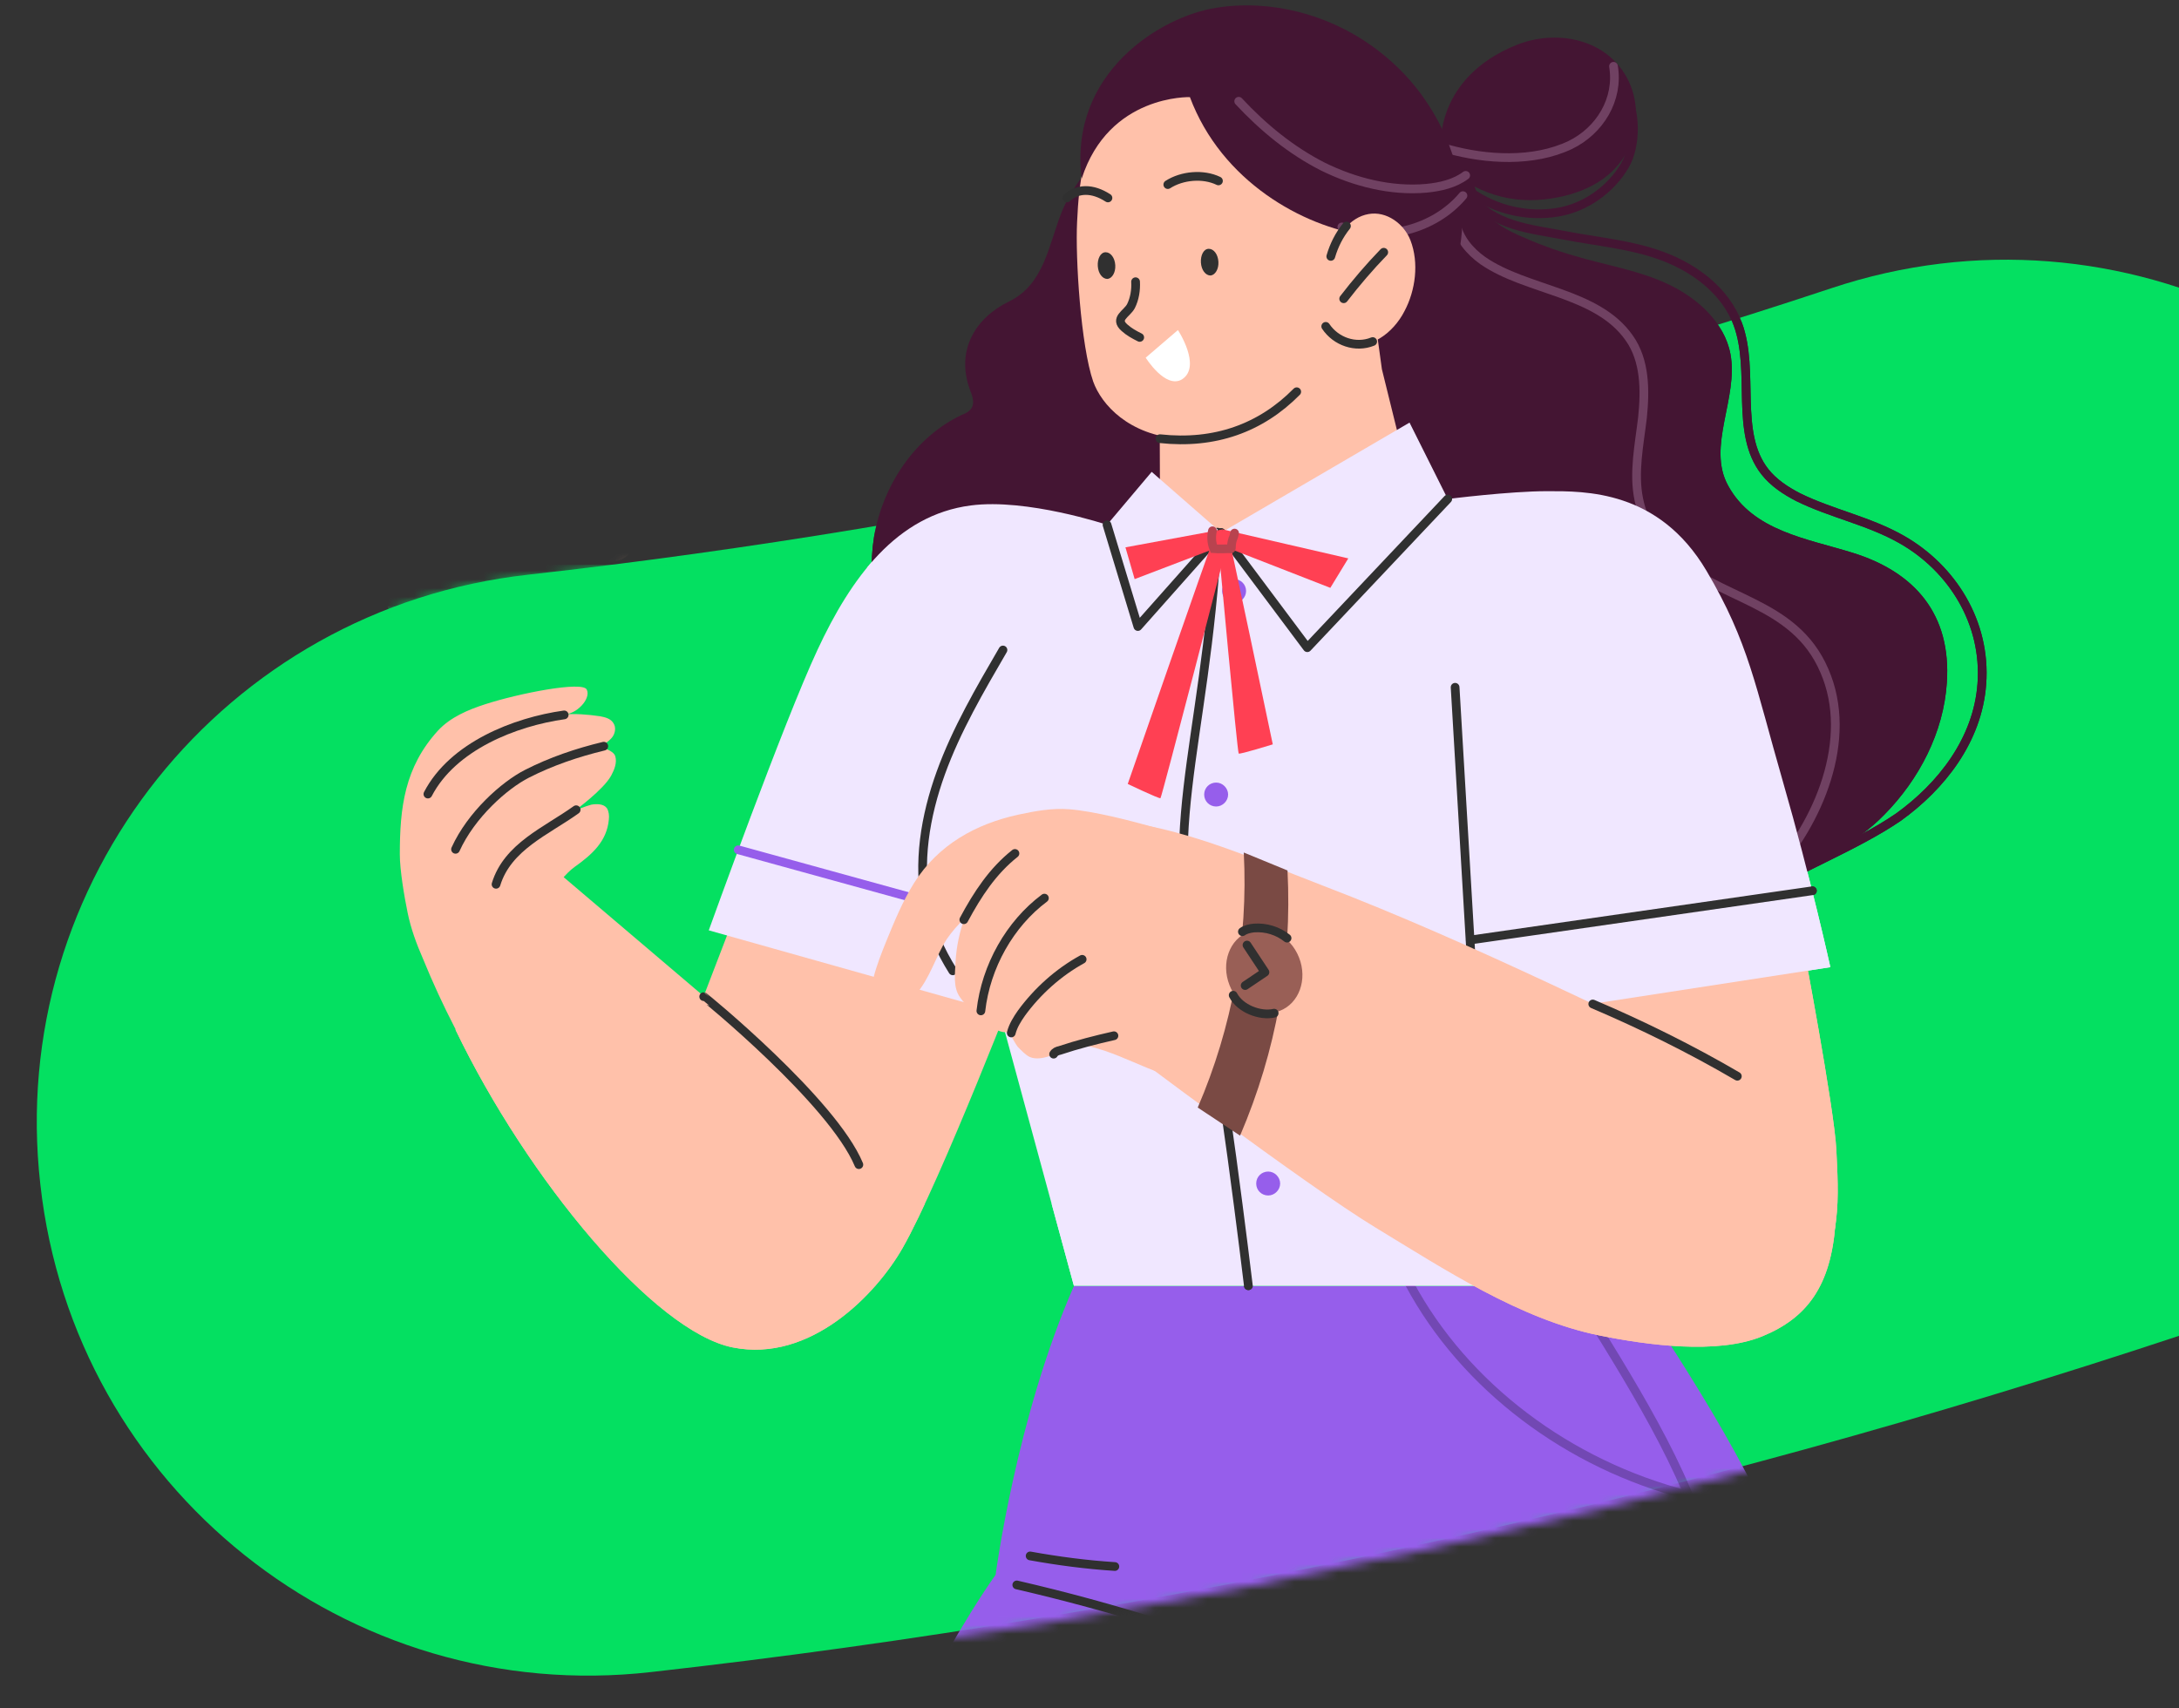 <svg width="250" height="196" viewBox="0 0 250 196" fill="none" xmlns="http://www.w3.org/2000/svg">
    <rect x="0" y="0" width="250" height="196" fill="#333333" stroke="none"/>
    <path d="M290.21 73.161C279.227 39.972 243.306 21.998 210.12 33.071C161.622 49.179 111.479 60.241 60.574 65.951C25.742 69.825 0.671 101.197 4.63 135.935C8.504 170.766 39.876 195.838 74.704 191.874C134.45 185.168 193.215 172.131 250.121 153.251C283.31 142.267 301.287 106.436 290.21 73.161Z" fill="#04E061"/>
    <mask id="mask0_156_74053" style="mask-type:alpha" maskUnits="userSpaceOnUse" x="3" y="30" width="292" height="164">
        <path d="M290.811 73.506C279.792 40.208 243.753 22.176 210.459 33.285C161.802 49.446 111.495 60.544 60.423 66.273C25.478 70.159 0.324 101.634 4.297 136.485C8.183 171.431 39.658 196.584 74.599 192.608C134.541 185.879 193.498 172.8 250.591 153.858C283.888 142.838 301.924 106.89 290.811 73.506Z" fill="#FF4053"/>
    </mask>
    <g mask="url(#mask0_156_74053)">
        <path d="M187.179 147.594C187.179 147.594 199.117 164.815 203.343 175.433C207.939 186.948 208.414 199.838 207.675 209.346C206.882 218.908 198.747 261.432 198.747 261.432H75.242C75.242 261.432 99.912 201 114.227 180.715C114.227 180.715 116.604 162.596 123.208 147.594" fill="#965EEB"/>
        <path d="M116.657 181.876C122.151 183.144 127.592 184.623 132.98 186.313" stroke="#303030" stroke-miterlimit="10" stroke-linecap="round" stroke-linejoin="round"/>
        <path d="M127.909 179.764C124.634 179.553 121.411 179.13 118.189 178.549" stroke="#303030" stroke-miterlimit="10" stroke-linecap="round" stroke-linejoin="round"/>
        <path d="M180.259 147.54C185.224 155.675 192.831 167.138 195.472 176.594C199.962 192.705 196.476 209.451 193.518 225.51C191.299 237.501 188.869 249.492 186.386 261.431" stroke="#7248B3" stroke-miterlimit="10" stroke-linecap="round" stroke-linejoin="round"/>
        <path d="M193.676 171.576C179.942 168.089 168.003 159.056 161.717 147.329" stroke="#7248B3" stroke-miterlimit="10" stroke-linecap="round" stroke-linejoin="round"/>
        <path d="M128.913 16.112C125.796 17.961 123.313 20.814 121.887 24.142C120.302 27.998 119.88 32.594 115.759 34.601C111.956 36.45 109.632 40.148 111.269 44.691C111.533 45.377 111.85 46.17 111.48 46.804C111.216 47.226 110.794 47.438 110.371 47.596C104.983 50.132 101.285 55.678 100.282 61.595C99.331 67.511 100.915 73.639 103.979 78.763C107.043 83.887 111.533 88.06 116.499 91.388C121.887 94.98 129.177 97.621 133.403 102.587C137.576 107.5 142.066 109.93 148.405 111.409C157.755 113.627 167.475 114.05 176.983 112.782C182.055 112.095 187.126 111.197 191.88 109.349C196.846 107.394 200.755 104.224 205.086 101.213C208.731 98.678 213.01 96.776 216.18 93.501C220.194 89.433 222.994 84.045 223.364 78.34C223.892 70.522 219.719 65.662 212.588 63.444C207.358 61.806 201.125 60.961 198.272 55.731C195.789 51.241 199.487 45.642 198.536 40.623C197.849 36.978 194.733 34.178 191.352 32.594C187.971 31.009 184.221 30.428 180.681 29.371C178.463 28.738 176.35 27.945 174.237 26.994C173.18 26.519 172.071 25.938 171.226 25.145C169.641 23.613 169.113 21.289 168.637 19.176" fill="#441533"/>
        <path d="M167.052 25.566C167.369 27.363 168.637 28.842 170.116 29.898C175.135 33.385 183.217 33.49 186.915 38.773C188.763 41.361 188.763 44.795 188.446 47.911C188.077 51.028 187.39 54.25 188.024 57.314C188.499 59.586 189.661 61.752 191.352 63.389C197.057 68.936 205.826 68.83 209.312 76.965C212.746 84.836 208.626 94.503 203.132 100.419" stroke="#704162" stroke-miterlimit="10" stroke-linecap="round"/>
        <path d="M168.69 22.504C171.331 25.938 175.557 26.255 179.413 26.994C183.217 27.734 187.179 28.05 190.824 29.424C194.469 30.797 197.955 33.386 199.381 37.189C201.389 42.63 198.959 49.656 202.498 54.146C203.502 55.414 204.875 56.312 206.301 57.051C210.158 58.953 214.384 59.746 218.187 61.911C223.945 65.186 227.907 71.42 227.379 78.498C226.903 84.943 222.73 90.226 217.817 93.765C217.183 94.188 216.549 94.61 215.915 94.98C213.169 96.617 210.263 97.991 207.411 99.417C206.09 100.104 204.769 100.949 203.396 101.583C201.811 102.323 200.068 102.692 198.43 103.326" stroke="#441533" stroke-miterlimit="10" stroke-linecap="round"/>
        <path d="M157.332 33.544L158.547 42.366L161.717 55.202C161.717 55.202 157.438 64.763 144.549 64.763C134.723 64.763 133.086 57.21 133.086 57.21L133.033 42.366" fill="#FFC1AA"/>
        <path d="M136.414 7.078C133.72 7.448 128.754 9.561 126.219 14.104C124.37 17.379 123.789 20.707 123.577 25.461C123.366 29.582 124 39.671 125.426 43.792C126.377 46.433 129.494 49.919 135.357 50.342C142.911 50.87 150.148 46.221 153.371 41.15C156.54 36.026 158.019 27.521 156.646 21.077C154.691 11.885 146.292 5.652 136.414 7.078Z" fill="#FFC1AA"/>
        <path d="M139.53 0.897C145.764 -0.106 152.367 1.637 157.491 5.335C159.604 6.867 161.453 8.663 162.985 10.723C165.679 14.368 167.422 18.699 167.739 23.242C168.056 27.732 167 32.381 164.57 36.184C163.724 37.558 160.185 40.833 160.185 40.833L156.593 26.993C149.514 25.989 140.164 20.865 136.519 11.145C136.519 11.145 127.222 10.828 124.106 20.495C122.574 8.293 133.297 1.848 139.53 0.897Z" fill="#441533"/>
        <path d="M152.79 29.106C153.318 27.098 154.85 24.933 157.016 24.563C159.076 24.193 161.083 25.672 161.823 27.574C162.826 30.162 162.404 33.332 161.136 35.709C159.868 38.192 157.016 40.516 154.11 39.09C153.001 38.562 152.156 37.558 151.892 36.396" fill="#FFC1AA"/>
        <path d="M158.759 28.947C157.121 30.638 155.589 32.434 154.163 34.283" stroke="#303030" stroke-miterlimit="10" stroke-linecap="round" stroke-linejoin="round"/>
        <path d="M157.491 39.195C155.537 39.988 153.265 39.195 152.103 37.452" stroke="#303030" stroke-miterlimit="10" stroke-linecap="round" stroke-linejoin="round"/>
        <path d="M130.286 32.328C130.339 33.279 130.18 34.283 129.758 35.128C129.282 36.026 127.803 36.554 129.018 37.611C129.547 38.086 130.128 38.403 130.762 38.72" stroke="#303030" stroke-miterlimit="10" stroke-linecap="round" stroke-linejoin="round"/>
        <path d="M137.783 30.137C137.836 30.982 138.311 31.616 138.892 31.616C139.42 31.563 139.843 30.876 139.79 30.031C139.737 29.186 139.262 28.552 138.681 28.552C138.1 28.552 137.73 29.291 137.783 30.137Z" fill="#303030"/>
        <path d="M125.95 30.532C126.003 31.377 126.478 32.011 127.059 32.011C127.588 31.958 128.01 31.272 127.957 30.426C127.905 29.581 127.429 28.947 126.848 28.947C126.267 28.947 125.897 29.687 125.95 30.532Z" fill="#303030"/>
        <path d="M131.448 41.044L135.146 37.875C135.146 37.875 137.893 42.048 135.621 43.527C133.72 44.689 131.448 41.044 131.448 41.044Z" fill="white"/>
        <path d="M148.775 44.953C144.655 49.126 139.372 51.028 133.086 50.341" stroke="#303030" stroke-miterlimit="10" stroke-linecap="round" stroke-linejoin="round"/>
        <path d="M84.064 105.652L80.736 114.315L62.776 99.049L52.264 118.171C60.557 135.392 75.084 152.825 84.064 154.621C92.992 156.417 100.546 148.493 103.557 143.211C107.941 135.551 117.397 110.987 117.397 110.987" fill="#FFC1AA"/>
        <path d="M80.736 114.367C80.789 114.367 95.527 126.411 98.538 133.648" stroke="#303030" stroke-miterlimit="10" stroke-linecap="round" stroke-linejoin="round"/>
        <path d="M127.011 60.222C127.011 60.222 117.819 57.158 111.375 58.003C102.87 59.112 97.64 66.296 93.784 74.59C89.928 82.831 81.317 106.76 81.317 106.76L117.133 116.85L127.962 82.038" fill="#F0E7FF"/>
        <path d="M120.144 107.288L84.698 97.516" stroke="#965EEB" stroke-miterlimit="10" stroke-linecap="round"/>
        <path d="M115.072 74.589C112.431 79.132 109.737 83.728 107.941 88.693C106.145 93.659 105.247 99.047 106.304 104.224C107.307 109.401 111.058 114.63 115.231 118.17L123.208 147.54H187.179C187.179 147.54 187.548 107.816 183.534 78.604L163.619 56.259L142.436 61.224L123.736 60.115" fill="#F0E7FF"/>
        <path d="M139.689 61.066C138.263 86.634 132.505 96.037 138.263 114.314C139.847 119.385 143.228 147.541 143.228 147.541" stroke="#303030" stroke-miterlimit="10" stroke-linecap="round" stroke-linejoin="round"/>
        <path d="M139.9 112.783C139.9 113.575 140.534 114.156 141.274 114.156C142.066 114.156 142.647 113.522 142.647 112.783C142.647 112.043 142.013 111.409 141.274 111.409C140.534 111.409 139.9 112.043 139.9 112.783Z" fill="#965EEB"/>
        <path d="M144.126 135.814C144.126 136.606 144.76 137.187 145.5 137.187C146.239 137.187 146.873 136.553 146.873 135.814C146.873 135.074 146.239 134.44 145.5 134.44C144.76 134.44 144.126 135.022 144.126 135.814Z" fill="#965EEB"/>
        <path d="M138.157 91.176C138.157 91.969 138.791 92.55 139.531 92.55C140.27 92.55 140.904 91.916 140.904 91.176C140.904 90.437 140.27 89.803 139.531 89.803C138.791 89.803 138.157 90.384 138.157 91.176Z" fill="#965EEB"/>
        <path d="M140.217 67.828C140.217 68.62 140.851 69.201 141.591 69.201C142.33 69.201 142.964 68.567 142.964 67.828C142.964 67.035 142.33 66.454 141.591 66.454C140.851 66.454 140.217 67.035 140.217 67.828Z" fill="#965EEB"/>
        <path d="M115.072 74.589C112.431 79.132 109.737 83.728 107.941 88.693C106.145 93.659 105.247 99.047 106.304 104.224C106.779 106.654 107.888 109.136 109.315 111.408" stroke="#303030" stroke-miterlimit="10" stroke-linecap="round" stroke-linejoin="round"/>
        <path d="M206.777 107.868C206.777 107.868 210.475 127.308 210.686 131.956C210.897 136.605 211.531 144.053 207.199 147.064C202.868 150.023 172.176 138.295 172.176 138.295L170.592 109.559" fill="#FFC1AA"/>
        <path d="M157.016 53.829L166.101 57.263C166.101 57.263 173.18 56.365 177.512 56.365C181.843 56.365 190.295 56.206 195.789 65.503C200.649 73.744 201.389 78.71 204.558 89.697C207.728 100.685 209.999 110.986 209.999 110.986L169.218 117.272L166.101 79.079" fill="#F0E7FF"/>
        <path d="M169.218 117.271L166.947 78.867" stroke="#303030" stroke-miterlimit="10" stroke-linecap="round" stroke-linejoin="round"/>
        <path d="M161.717 48.494L140.112 61.119L149.99 74.326L166.102 57.263L161.717 48.494Z" fill="#F0E7FF"/>
        <path d="M132.135 54.147L140.112 61.119L130.55 71.896L127.011 60.221L132.135 54.147Z" fill="#F0E7FF"/>
        <path d="M140.112 61.119L149.99 74.325L166.102 57.263" stroke="#303030" stroke-miterlimit="10" stroke-linecap="round" stroke-linejoin="round"/>
        <path d="M140.112 61.12L130.55 71.896L127.011 60.222" stroke="#303030" stroke-miterlimit="10" stroke-linecap="round" stroke-linejoin="round"/>
        <path d="M140.27 60.749L154.691 64.077L152.631 67.458L139.9 62.492L140.27 60.749Z" fill="#FF4053"/>
        <path d="M140.27 60.749L129.124 62.809L130.18 66.454L140.429 62.545L140.27 60.749Z" fill="#FF4053"/>
        <path d="M140.798 60.908C140.904 60.961 146.028 85.419 146.028 85.419C146.028 85.419 142.277 86.581 142.119 86.475C141.96 86.37 139.795 62.704 139.795 62.704L140.798 60.908Z" fill="#FF4053"/>
        <path d="M139.002 62.492C138.897 62.545 129.388 89.961 129.388 89.961C129.388 89.961 132.927 91.652 133.139 91.599C133.297 91.493 140.693 62.862 140.693 62.862L139.002 62.492Z" fill="#FF4053"/>
        <path d="M141.644 61.172C141.591 61.437 141.538 61.648 141.432 61.859C141.327 62.176 141.274 62.546 141.274 62.916C141.274 62.968 141.274 62.968 141.221 62.968C141.221 63.021 141.168 62.968 141.168 62.968C140.534 62.968 139.9 63.021 139.266 62.968C139.002 62.334 138.949 61.595 139.108 60.908" stroke="#B8434F" stroke-miterlimit="10" stroke-linecap="round"/>
        <path d="M207.939 102.217L168.69 107.869" stroke="#303030" stroke-miterlimit="10" stroke-linecap="round" stroke-linejoin="round"/>
        <path d="M125.939 71.447L129.015 73.089L109.492 109.672L106.416 108.03L125.939 71.447Z" fill="#B8434F"/>
        <path d="M126.747 71.894L107.202 108.448" stroke="#FF4053" stroke-miterlimit="10" stroke-linecap="round"/>
        <path d="M128.015 72.528L108.469 109.136" stroke="#FF4053" stroke-miterlimit="10" stroke-linecap="round"/>
        <path d="M109.473 109.664L105.564 113.098L106.409 108.026" fill="#965EEB"/>
        <path d="M210.58 140.461C210.052 147.539 207.358 151.237 202.181 153.35C197.004 155.463 188.975 154.354 183.481 153.244C174.395 151.395 165.679 145.638 157.755 140.83C149.831 136.023 128.226 119.7 128.226 119.7L113.224 96.51C116.921 95.348 120.672 94.186 124.581 94.08C133.614 93.869 143.492 98.465 151.786 101.634C160.608 105.015 169.218 108.871 177.723 112.833C185.33 116.425 192.989 119.965 200.596 123.557" fill="#FFC1AA"/>
        <path d="M146.715 100.155C141.485 98.095 138.21 96.669 132.716 95.031C130.022 94.239 125.479 93.077 122.679 92.866C120.725 92.707 118.717 93.077 116.763 93.499C112.009 94.556 107.677 96.88 104.877 101.318C103.557 103.431 102.606 105.755 101.655 108.079C101.127 109.4 100.598 110.72 100.229 112.147C99.965 113.098 99.331 114.894 99.859 115.844C100.915 117.746 104.138 115.105 105.036 114.154C106.726 112.252 107.307 109.822 108.628 107.762C109.209 106.917 109.896 106.125 110.635 105.438C110.107 106.917 109.737 108.555 109.632 110.351C109.579 111.724 109.315 113.309 110.16 114.471C111.005 115.633 111.269 115.686 112.695 115.792C112.854 117.429 114.386 118.697 115.918 118.433C115.706 118.486 116.657 120.018 116.763 120.123C117.133 120.493 117.661 121.074 118.136 121.285C119.404 121.867 121.359 120.81 122.521 120.335C122.996 120.176 123.419 119.965 123.947 119.965C124.37 119.965 124.739 120.018 125.162 120.123C129.599 121.18 133.667 124.244 138.263 124.085L146.715 100.155Z" fill="#FFC1AA"/>
        <path d="M112.537 116.004C113.118 110.88 115.865 106.02 119.827 103.062" stroke="#303030" stroke-miterlimit="10" stroke-linecap="round" stroke-linejoin="round"/>
        <path d="M116.023 118.538C116.235 117.693 116.71 116.953 117.186 116.266C119.034 113.731 121.464 111.565 124.158 110.086" stroke="#303030" stroke-miterlimit="10" stroke-linecap="round" stroke-linejoin="round"/>
        <path d="M120.883 120.968C121.042 120.704 121.306 120.599 121.57 120.546C123.63 119.859 125.69 119.331 127.803 118.855" stroke="#303030" stroke-miterlimit="10" stroke-linecap="round" stroke-linejoin="round"/>
        <path d="M110.582 105.543C112.167 102.585 113.91 99.944 116.446 97.936" stroke="#303030" stroke-miterlimit="10" stroke-linecap="round" stroke-linejoin="round"/>
        <path d="M199.328 123.504C193.993 120.388 188.446 117.641 182.741 115.211" stroke="#303030" stroke-miterlimit="10" stroke-linecap="round" stroke-linejoin="round"/>
        <path d="M142.7 97.831L147.718 99.891C148.247 110.456 146.451 120.546 142.277 130.318L137.417 127.096C141.379 117.905 143.228 107.815 142.7 97.831Z" fill="#7A4A44"/>
        <path d="M146.82 116.003C149.039 115.158 150.043 112.411 149.039 109.876C148.035 107.34 145.447 106.019 143.281 106.917C141.062 107.763 140.059 110.509 141.062 113.045C142.013 115.528 144.602 116.848 146.82 116.003Z" fill="#995F56"/>
        <path d="M146.186 116.266C144.549 116.636 142.277 115.738 141.485 114.206" stroke="#303030" stroke-miterlimit="10" stroke-linecap="round" stroke-linejoin="round"/>
        <path d="M147.666 107.656C146.609 106.81 145.236 106.388 143.862 106.493C143.387 106.546 142.911 106.652 142.542 106.916" stroke="#303030" stroke-miterlimit="10" stroke-linecap="round" stroke-linejoin="round"/>
        <path d="M143.07 108.448L145.13 111.565L142.858 113.097" stroke="#303030" stroke-miterlimit="10" stroke-linecap="round" stroke-linejoin="round"/>
        <path d="M42.491 64.815H99.331L129.652 138.137H72.812L42.491 64.815Z" fill="#04E061"/>
        <path d="M63.41 59.639C62.67 57.156 64.096 55.307 66.685 55.465C69.273 55.677 71.967 57.843 72.707 60.325C73.446 62.808 72.02 64.657 69.432 64.499C66.896 64.34 64.202 62.121 63.41 59.639ZM70.118 60.167C69.802 59.058 68.587 58.107 67.477 58.054C66.368 57.948 65.734 58.794 66.051 59.85C66.368 60.959 67.583 61.91 68.692 61.963C69.802 62.069 70.435 61.276 70.118 60.167Z" fill="#D3A585"/>
        <path d="M64.043 125.142C64.994 120.916 65.417 116.954 63.568 112.887C61.983 109.453 60.135 106.125 62.934 102.744C63.832 101.688 64.836 100.262 65.945 99.469C67.953 98.043 69.643 96.511 69.854 94.028C69.907 93.606 69.854 93.13 69.643 92.76C69.273 92.232 68.481 92.232 67.847 92.338C67.213 92.496 65.945 93.025 65.945 93.025C65.945 93.025 69.22 90.647 70.118 89.01C70.488 88.323 70.805 87.531 70.594 86.791C70.382 86.052 68.851 85.735 68.851 85.735C68.851 85.735 69.854 85.101 70.224 84.625C70.594 84.15 70.7 83.463 70.382 82.988C70.066 82.46 69.432 82.301 68.851 82.195C67.424 81.984 65.998 81.879 64.625 81.984C66.104 82.037 67.847 80.188 67.319 79.132C66.843 78.128 59.553 79.554 55.644 80.822C53.69 81.456 51.682 82.301 50.256 83.833C46.4 88.059 45.872 92.708 45.872 98.043C45.872 99.892 46.4 102.956 46.77 104.752C47.139 106.548 47.773 108.291 48.513 109.981C50.732 115.422 53.426 120.652 56.595 125.618" fill="#FFC1AA"/>
        <path d="M66.104 92.919C62.723 95.349 58.233 97.145 56.912 101.477" stroke="#303030" stroke-miterlimit="10" stroke-linecap="round" stroke-linejoin="round"/>
        <path d="M69.273 85.629C66.209 86.368 63.251 87.372 60.452 88.798C57.863 90.119 54.06 93.5 52.264 97.462" stroke="#303030" stroke-miterlimit="10" stroke-linecap="round" stroke-linejoin="round"/>
        <path d="M64.73 82.037C59.078 82.829 51.947 85.629 49.094 91.123" stroke="#303030" stroke-miterlimit="10" stroke-linecap="round" stroke-linejoin="round"/>
        <path d="M64.994 119.12C65.206 120.652 64.572 124.191 64.361 125.406" stroke="#303030" stroke-miterlimit="10" stroke-linecap="round" stroke-linejoin="round"/>
    </g>
    <path d="M174.078 5.124C178.41 3.433 183.798 4.331 186.386 8.451C188.024 11.04 188.13 14.526 186.756 17.22C184.96 20.865 181.051 22.45 177.248 22.873C172.705 23.401 168.32 21.763 165.256 18.33C164.781 10.987 169.377 6.972 174.078 5.124Z" fill="#441533"/>
    <path d="M186.281 10.565C187.76 12.519 187.76 16.692 186.439 18.964C184.802 21.763 181.896 23.823 178.727 24.352C175.24 24.933 171.595 24.088 168.69 22.027" stroke="#441533" stroke-miterlimit="10" stroke-linecap="round"/>
    <path d="M185.119 7.607C185.752 11.411 183.534 15.003 180.153 16.64C175.927 18.648 170.539 18.331 166.154 17.116" stroke="#704162" stroke-miterlimit="10" stroke-linecap="round"/>
    <path d="M128.913 16.112C125.796 17.961 123.313 20.814 121.887 24.142C120.302 27.998 119.88 32.594 115.759 34.601C111.956 36.45 109.632 40.148 111.269 44.691C111.533 45.377 111.85 46.17 111.48 46.804C111.216 47.226 110.794 47.438 110.371 47.596C104.983 50.132 101.285 55.678 100.282 61.595C99.331 67.511 100.915 73.639 103.979 78.763C107.043 83.887 111.533 88.06 116.499 91.388C121.887 94.98 129.177 97.621 133.403 102.587C137.576 107.5 142.066 109.93 148.405 111.409C157.755 113.627 167.475 114.05 176.983 112.782C182.055 112.095 187.126 111.197 191.88 109.349C196.846 107.394 200.755 104.224 205.086 101.213C208.731 98.678 213.01 96.776 216.18 93.501C220.194 89.433 222.994 84.045 223.364 78.34C223.892 70.522 219.719 65.662 212.588 63.444C207.358 61.806 201.125 60.961 198.272 55.731C195.789 51.241 199.487 45.642 198.536 40.623C197.849 36.978 194.733 34.178 191.352 32.594C187.971 31.009 184.221 30.428 180.681 29.371C178.463 28.738 176.35 27.945 174.237 26.994C173.18 26.519 172.071 25.938 171.226 25.145C169.641 23.613 169.113 21.289 168.637 19.176" fill="#441533"/>
    <path d="M167.052 25.566C167.369 27.363 168.637 28.842 170.116 29.898C175.135 33.385 183.217 33.49 186.915 38.773C188.763 41.361 188.763 44.795 188.446 47.911C188.077 51.028 187.39 54.25 188.024 57.314C188.499 59.586 189.661 61.752 191.352 63.389C197.057 68.936 205.826 68.83 209.312 76.965C212.746 84.836 208.626 94.503 203.132 100.419" stroke="#704162" stroke-miterlimit="10" stroke-linecap="round"/>
    <path d="M168.69 22.504C171.331 25.938 175.557 26.255 179.413 26.994C183.217 27.734 187.179 28.05 190.824 29.424C194.469 30.797 197.955 33.386 199.381 37.189C201.389 42.63 198.959 49.656 202.498 54.146C203.502 55.414 204.875 56.312 206.301 57.051C210.158 58.953 214.384 59.746 218.187 61.911C223.945 65.186 227.907 71.42 227.379 78.498C226.903 84.943 222.73 90.226 217.817 93.765C217.183 94.188 216.549 94.61 215.915 94.98C213.169 96.617 210.263 97.991 207.411 99.417C206.09 100.104 204.769 100.949 203.396 101.583C201.811 102.323 200.068 102.692 198.43 103.326" stroke="#441533" stroke-miterlimit="10" stroke-linecap="round"/>
    <path d="M157.332 33.544L158.547 42.366L161.717 55.202C161.717 55.202 157.438 64.763 144.549 64.763C134.723 64.763 133.086 57.21 133.086 57.21L133.033 42.366" fill="#FFC1AA"/>
    <path d="M136.414 7.078C133.72 7.448 128.754 9.561 126.219 14.104C124.37 17.379 123.789 20.707 123.577 25.461C123.366 29.582 124 39.671 125.426 43.792C126.377 46.433 129.494 49.919 135.357 50.342C142.911 50.87 150.148 46.221 153.371 41.15C156.54 36.026 158.019 27.521 156.646 21.077C154.691 11.885 146.292 5.652 136.414 7.078Z" fill="#FFC1AA"/>
    <path d="M139.53 0.897C145.764 -0.106 152.367 1.637 157.491 5.335C159.604 6.867 161.453 8.663 162.985 10.723C165.679 14.368 167.422 18.699 167.739 23.242C168.056 27.732 167 32.381 164.57 36.184C163.724 37.558 160.185 40.833 160.185 40.833L156.593 26.993C149.514 25.989 140.164 20.865 136.519 11.145C136.519 11.145 127.222 10.828 124.106 20.495C122.574 8.293 133.297 1.848 139.53 0.897Z" fill="#441533"/>
    <path d="M168.162 20.125C166.894 21.076 165.256 21.446 163.672 21.604C159.604 21.974 155.431 20.917 151.786 19.121C148.141 17.272 144.919 14.631 142.119 11.62" stroke="#704162" stroke-miterlimit="10" stroke-linecap="round"/>
    <path d="M167.845 22.45C164.57 26.359 158.706 27.838 153.952 26.042" stroke="#704162" stroke-miterlimit="10" stroke-linecap="round"/>
    <path d="M152.79 29.106C153.318 27.098 154.85 24.933 157.016 24.563C159.076 24.193 161.083 25.672 161.823 27.574C162.826 30.162 162.404 33.332 161.136 35.709C159.868 38.192 157.016 40.516 154.11 39.09C153.001 38.562 152.156 37.558 151.892 36.396" fill="#FFC1AA"/>
    <path d="M158.759 28.947C157.121 30.638 155.589 32.434 154.163 34.283" stroke="#303030" stroke-miterlimit="10" stroke-linecap="round" stroke-linejoin="round"/>
    <path d="M154.48 25.936C153.635 26.993 153.054 28.155 152.684 29.423" stroke="#303030" stroke-miterlimit="10" stroke-linecap="round" stroke-linejoin="round"/>
    <path d="M157.491 39.195C155.537 39.988 153.265 39.195 152.103 37.452" stroke="#303030" stroke-miterlimit="10" stroke-linecap="round" stroke-linejoin="round"/>
    <path d="M130.286 32.328C130.339 33.279 130.18 34.283 129.758 35.128C129.282 36.026 127.803 36.554 129.018 37.611C129.547 38.086 130.128 38.403 130.762 38.72" stroke="#303030" stroke-miterlimit="10" stroke-linecap="round" stroke-linejoin="round"/>
    <path d="M137.783 30.137C137.836 30.982 138.311 31.616 138.892 31.616C139.42 31.563 139.843 30.876 139.79 30.031C139.737 29.186 139.262 28.552 138.681 28.552C138.1 28.552 137.73 29.291 137.783 30.137Z" fill="#303030"/>
    <path d="M125.95 30.532C126.003 31.377 126.478 32.011 127.059 32.011C127.588 31.958 128.01 31.272 127.957 30.426C127.905 29.581 127.429 28.947 126.848 28.947C126.267 28.947 125.897 29.687 125.95 30.532Z" fill="#303030"/>
    <path d="M131.448 41.044L135.146 37.875C135.146 37.875 137.893 42.048 135.621 43.527C133.72 44.689 131.448 41.044 131.448 41.044Z" fill="white"/>
    <path d="M139.795 20.76C138.051 19.915 135.621 20.126 133.984 21.182" stroke="#303030" stroke-miterlimit="10" stroke-linecap="round" stroke-linejoin="round"/>
    <path d="M127.117 22.715C125.321 21.553 123.63 21.606 122.415 22.715" stroke="#303030" stroke-miterlimit="10" stroke-linecap="round" stroke-linejoin="round"/>
    <path d="M148.775 44.953C144.655 49.126 139.372 51.028 133.086 50.341" stroke="#303030" stroke-miterlimit="10" stroke-linecap="round" stroke-linejoin="round"/>
    <path d="M84.064 105.652L80.736 114.315L62.776 99.049L52.264 118.171C60.557 135.392 75.084 152.825 84.064 154.621C92.992 156.417 100.546 148.493 103.557 143.211C107.941 135.551 117.397 110.987 117.397 110.987" fill="#FFC1AA"/>
    <path d="M80.736 114.367C80.789 114.367 95.527 126.411 98.538 133.648" stroke="#303030" stroke-miterlimit="10" stroke-linecap="round" stroke-linejoin="round"/>
    <path d="M127.011 60.222C127.011 60.222 117.819 57.158 111.375 58.003C102.87 59.112 97.64 66.296 93.784 74.59C89.928 82.831 81.317 106.76 81.317 106.76L117.133 116.85L127.962 82.038" fill="#F0E7FF"/>
    <path d="M120.144 107.288L84.698 97.516" stroke="#965EEB" stroke-miterlimit="10" stroke-linecap="round"/>
    <path d="M115.072 74.589C112.431 79.132 109.737 83.728 107.941 88.693C106.145 93.659 105.247 99.047 106.304 104.224C107.307 109.401 111.058 114.63 115.231 118.17L123.208 147.54H187.179C187.179 147.54 187.548 107.816 183.534 78.604L163.619 56.259L142.436 61.224L123.736 60.115" fill="#F0E7FF"/>
    <path d="M139.689 61.066C138.263 86.634 132.505 96.037 138.263 114.314C139.847 119.385 143.228 147.541 143.228 147.541" stroke="#303030" stroke-miterlimit="10" stroke-linecap="round" stroke-linejoin="round"/>
    <path d="M139.9 112.783C139.9 113.575 140.534 114.156 141.274 114.156C142.066 114.156 142.647 113.522 142.647 112.783C142.647 112.043 142.013 111.409 141.274 111.409C140.534 111.409 139.9 112.043 139.9 112.783Z" fill="#965EEB"/>
    <path d="M144.126 135.814C144.126 136.606 144.76 137.187 145.5 137.187C146.239 137.187 146.873 136.553 146.873 135.814C146.873 135.074 146.239 134.44 145.5 134.44C144.76 134.44 144.126 135.022 144.126 135.814Z" fill="#965EEB"/>
    <path d="M138.157 91.176C138.157 91.969 138.791 92.55 139.531 92.55C140.27 92.55 140.904 91.916 140.904 91.176C140.904 90.437 140.27 89.803 139.531 89.803C138.791 89.803 138.157 90.384 138.157 91.176Z" fill="#965EEB"/>
    <path d="M140.217 67.828C140.217 68.62 140.851 69.201 141.591 69.201C142.33 69.201 142.964 68.567 142.964 67.828C142.964 67.035 142.33 66.454 141.591 66.454C140.851 66.454 140.217 67.035 140.217 67.828Z" fill="#965EEB"/>
    <path d="M115.072 74.589C112.431 79.132 109.737 83.728 107.941 88.693C106.145 93.659 105.247 99.047 106.304 104.224C106.779 106.654 107.888 109.136 109.315 111.408" stroke="#303030" stroke-miterlimit="10" stroke-linecap="round" stroke-linejoin="round"/>
    <path d="M206.777 107.868C206.777 107.868 210.475 127.308 210.686 131.956C210.897 136.605 211.531 144.053 207.199 147.064C202.868 150.023 172.176 138.295 172.176 138.295L170.592 109.559" fill="#FFC1AA"/>
    <path d="M157.016 53.829L166.101 57.263C166.101 57.263 173.18 56.365 177.512 56.365C181.843 56.365 190.295 56.206 195.789 65.503C200.649 73.744 201.389 78.71 204.558 89.697C207.728 100.685 209.999 110.986 209.999 110.986L169.218 117.272L166.101 79.079" fill="#F0E7FF"/>
    <path d="M169.218 117.271L166.947 78.867" stroke="#303030" stroke-miterlimit="10" stroke-linecap="round" stroke-linejoin="round"/>
    <path d="M161.717 48.494L140.112 61.119L149.99 74.326L166.102 57.263L161.717 48.494Z" fill="#F0E7FF"/>
    <path d="M132.135 54.147L140.112 61.119L130.55 71.896L127.011 60.221L132.135 54.147Z" fill="#F0E7FF"/>
    <path d="M140.112 61.119L149.99 74.325L166.102 57.263" stroke="#303030" stroke-miterlimit="10" stroke-linecap="round" stroke-linejoin="round"/>
    <path d="M140.112 61.12L130.55 71.896L127.011 60.222" stroke="#303030" stroke-miterlimit="10" stroke-linecap="round" stroke-linejoin="round"/>
    <path d="M140.27 60.749L154.691 64.077L152.631 67.458L139.9 62.492L140.27 60.749Z" fill="#FF4053"/>
    <path d="M140.27 60.749L129.124 62.809L130.18 66.454L140.429 62.545L140.27 60.749Z" fill="#FF4053"/>
    <path d="M140.798 60.908C140.904 60.961 146.028 85.419 146.028 85.419C146.028 85.419 142.277 86.581 142.119 86.475C141.96 86.37 139.795 62.704 139.795 62.704L140.798 60.908Z" fill="#FF4053"/>
    <path d="M139.002 62.492C138.897 62.545 129.388 89.961 129.388 89.961C129.388 89.961 132.927 91.652 133.139 91.599C133.297 91.493 140.693 62.862 140.693 62.862L139.002 62.492Z" fill="#FF4053"/>
    <path d="M141.644 61.172C141.591 61.437 141.538 61.648 141.432 61.859C141.327 62.176 141.274 62.546 141.274 62.916C141.274 62.968 141.274 62.968 141.221 62.968C141.221 63.021 141.168 62.968 141.168 62.968C140.534 62.968 139.9 63.021 139.266 62.968C139.002 62.334 138.949 61.595 139.108 60.908" stroke="#B8434F" stroke-miterlimit="10" stroke-linecap="round"/>
    <path d="M207.939 102.217L168.69 107.869" stroke="#303030" stroke-miterlimit="10" stroke-linecap="round" stroke-linejoin="round"/>
    <path d="M210.58 140.461C210.052 147.539 207.358 151.237 202.181 153.35C197.004 155.463 188.975 154.354 183.481 153.244C174.395 151.395 165.679 145.638 157.755 140.83C149.831 136.023 128.226 119.7 128.226 119.7L113.224 96.51C116.921 95.348 120.672 94.186 124.581 94.08C133.614 93.869 143.492 98.465 151.786 101.634C160.608 105.015 169.218 108.871 177.723 112.833C185.33 116.425 192.989 119.965 200.596 123.557" fill="#FFC1AA"/>
    <path d="M146.715 100.155C141.485 98.095 138.21 96.669 132.716 95.031C130.022 94.239 125.479 93.077 122.679 92.866C120.725 92.707 118.717 93.077 116.763 93.499C112.009 94.556 107.677 96.88 104.877 101.318C103.557 103.431 102.606 105.755 101.655 108.079C101.127 109.4 100.598 110.72 100.229 112.147C99.965 113.098 99.331 114.894 99.859 115.844C100.915 117.746 104.138 115.105 105.036 114.154C106.726 112.252 107.307 109.822 108.628 107.762C109.209 106.917 109.896 106.125 110.635 105.438C110.107 106.917 109.737 108.555 109.632 110.351C109.579 111.724 109.315 113.309 110.16 114.471C111.005 115.633 111.269 115.686 112.695 115.792C112.854 117.429 114.386 118.697 115.918 118.433C115.706 118.486 116.657 120.018 116.763 120.123C117.133 120.493 117.661 121.074 118.136 121.285C119.404 121.867 121.359 120.81 122.521 120.335C122.996 120.176 123.419 119.965 123.947 119.965C124.37 119.965 124.739 120.018 125.162 120.123C129.599 121.18 133.667 124.244 138.263 124.085L146.715 100.155Z" fill="#FFC1AA"/>
    <path d="M112.537 116.004C113.118 110.88 115.865 106.02 119.827 103.062" stroke="#303030" stroke-miterlimit="10" stroke-linecap="round" stroke-linejoin="round"/>
    <path d="M116.023 118.538C116.235 117.693 116.71 116.953 117.186 116.266C119.034 113.731 121.464 111.565 124.158 110.086" stroke="#303030" stroke-miterlimit="10" stroke-linecap="round" stroke-linejoin="round"/>
    <path d="M120.883 120.968C121.042 120.704 121.306 120.599 121.57 120.546C123.63 119.859 125.69 119.331 127.803 118.855" stroke="#303030" stroke-miterlimit="10" stroke-linecap="round" stroke-linejoin="round"/>
    <path d="M110.582 105.543C112.167 102.585 113.91 99.944 116.446 97.936" stroke="#303030" stroke-miterlimit="10" stroke-linecap="round" stroke-linejoin="round"/>
    <path d="M199.328 123.504C193.993 120.388 188.446 117.641 182.741 115.211" stroke="#303030" stroke-miterlimit="10" stroke-linecap="round" stroke-linejoin="round"/>
    <path d="M142.7 97.831L147.718 99.891C148.247 110.456 146.451 120.546 142.277 130.318L137.417 127.096C141.379 117.905 143.228 107.815 142.7 97.831Z" fill="#7A4A44"/>
    <path d="M146.82 116.003C149.039 115.158 150.043 112.411 149.039 109.876C148.035 107.34 145.447 106.019 143.281 106.917C141.062 107.763 140.059 110.509 141.062 113.045C142.013 115.528 144.602 116.848 146.82 116.003Z" fill="#995F56"/>
    <path d="M146.186 116.266C144.549 116.636 142.277 115.738 141.485 114.206" stroke="#303030" stroke-miterlimit="10" stroke-linecap="round" stroke-linejoin="round"/>
    <path d="M147.666 107.656C146.609 106.81 145.236 106.388 143.862 106.493C143.387 106.546 142.911 106.652 142.542 106.916" stroke="#303030" stroke-miterlimit="10" stroke-linecap="round" stroke-linejoin="round"/>
    <path d="M143.07 108.448L145.13 111.565L142.858 113.097" stroke="#303030" stroke-miterlimit="10" stroke-linecap="round" stroke-linejoin="round"/>
</svg>
